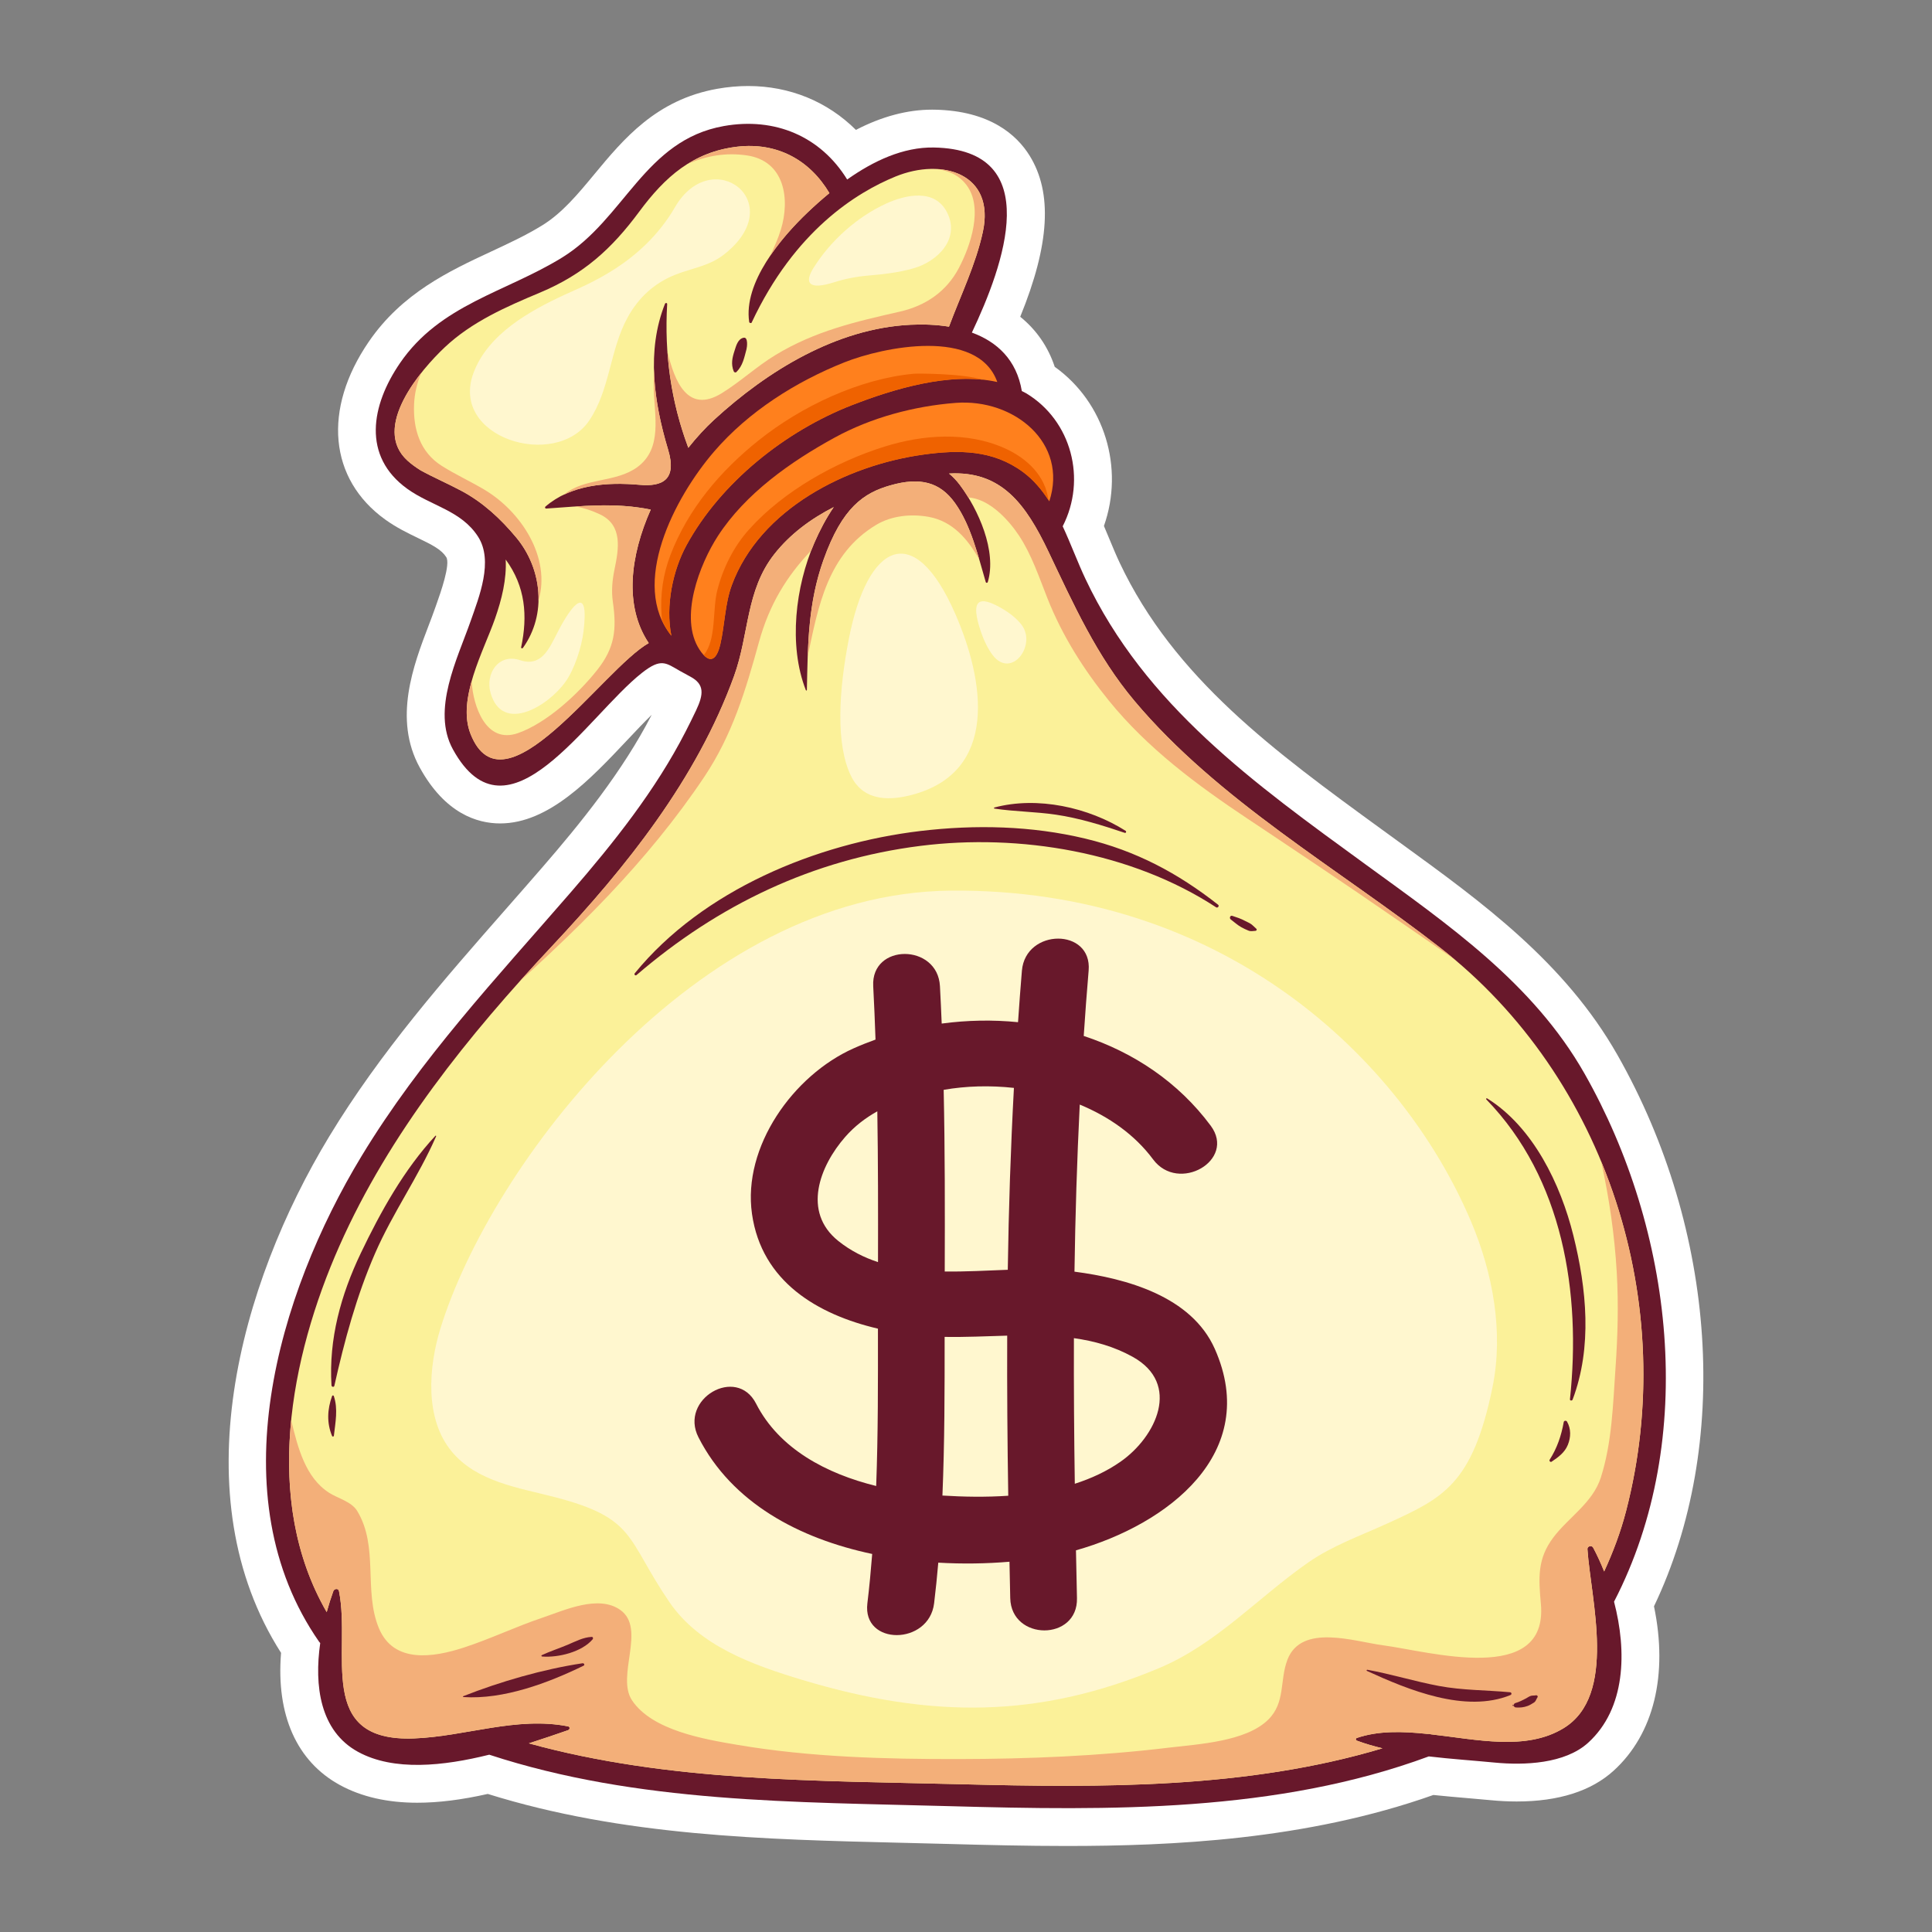 <svg id="Start_Up" height="512" viewBox="0 0 1000 1000" width="512" xmlns="http://www.w3.org/2000/svg"><rect x="0" y="0" width="1000" height="1000" fill="#808080" stroke="none"/><g><path d="m837.187 546.048c-27.225-47.938-70.161-79.104-111.683-109.244l-10.361-7.533c-55.216-40.193-107.369-78.154-135.623-138.041-1.813-3.836-3.582-8.1-5.455-12.611-.873-2.096-1.757-4.223-2.672-6.372 10.606-30.073.332-63.948-25.471-82.387-3.432-10.376-9.501-19.153-17.853-25.904 15.272-37.432 16.765-64.182 4.854-83.394-6.541-10.559-20.383-23.254-49.171-23.791l-1.304-.014c-12.764 0-25.973 3.514-39.434 10.475-14.672-14.612-34.201-22.712-55.762-22.712-5.26 0-10.65.485-16.021 1.441-31.621 5.628-48.574 26.091-63.531 44.144-8.584 10.361-16.692 20.148-27 26.507-8.275 5.104-17.155 9.242-26.555 13.618-21.561 10.043-45.996 21.421-63.275 46.65-23.943 34.967-20.596 71.099 8.531 92.047 5.805 4.174 11.721 7.029 16.941 9.553 7.67 3.705 12.132 5.99 14.633 9.889 2.32 3.617-3.107 18.885-4.891 23.899l-.986 2.788c-.977 2.798-2.111 5.752-3.285 8.824-7.769 20.342-18.409 48.197-4.555 73.4 13.139 23.908 29.871 28.928 41.596 28.928 25.169 0 46.738-22.896 65.769-43.099 4.45-4.722 8.752-9.292 12.691-13.123-15.145 29.479-37.081 56.419-56.552 78.896-6.262 7.231-12.545 14.388-18.808 21.521-31.965 36.405-65.021 74.053-91.567 117.856-46.457 76.657-76.691 186.226-24.911 267.263-2.628 32.088 8.062 56.225 30.526 68.454 11.107 6.049 24.551 9.117 39.955 9.117 10.953 0 22.941-1.494 36.501-4.557 69.944 21.84 143.157 23.588 214.01 25.283 8.248.199 16.48.396 24.692.621 19.453.539 40.289 1.039 60.865 1.039 53.979 0 124.004-3.041 189.879-26.398 5.99.633 11.918 1.137 17.689 1.631 4.107.348 8.168.693 12.15 1.08 4.5.436 8.973.656 13.289.656h.002c21.68 0 38.574-5.369 50.202-15.961 20.798-18.938 28.241-49.651 20.863-85.054 39.869-83.388 32.709-194.495-18.912-285.385z" fill="#fff"/><g><path d="m820.16 555.717c-26.639-46.902-70.712-77.241-113.418-108.341-57.297-41.721-113.979-82.184-144.934-147.791-3.979-8.432-7.5-18.029-11.758-27.182 12.469-24.276 4.604-54.705-18.892-68.827-.731-.44-1.509-.778-2.26-1.174-2.705-16.136-12.8-25.486-25.854-30.258 16.396-34.625 38.416-94.71-19.656-95.798-15.943-.297-31.383 7.016-44.893 16.564-13.741-22.316-37.346-32.386-63.832-27.673-41.076 7.313-51.238 48.022-83.682 68.04-29.26 18.053-63.121 24.24-83.955 54.665-14.941 21.821-19.713 48.167 3.811 65.085 12.35 8.883 27.889 11.154 36.621 24.768 8.066 12.574.51 31.193-3.877 43.727-6.768 19.344-20.361 45.949-9.16 66.327 28.382 51.651 69.465-17.265 97.889-39.604 9.952-7.816 12.35-5.091 19.678-.94 1.74.985 3.568 1.979 5.358 2.934 7.421 3.961 6.854 9.188 2.938 17.472-1.749 3.692-3.57 7.353-5.426 10.974-15.516 30.285-37.116 57.417-59.295 83.02-38.488 44.434-77.766 86.106-108.43 136.706-43.359 71.544-74.326 176.169-21.952 251.369.175.251.374.45.567.661-3.148 22.006-.168 45.571 19.614 56.338 18.497 10.069 44.067 7.371 67.874 1.448 76.72 25.15 158.627 24.426 238.469 26.643 82.636 2.293 169.205 3.307 247.834-25.757 11.492 1.358 23.089 2.123 34.092 3.188 15.201 1.471 36.327.724 48.422-10.29 19.43-17.692 20.121-47.182 13.373-72.978 43.735-84.509 30.647-192.477-15.266-273.316z" fill="#68182b"/><path d="m516.199 197.734c-24.326-5.501-54.263 3.805-75.195 11.949-34.416 13.389-68.009 40.03-85.756 72.69-6.93 12.754-10.877 31.1-7.748 46.682-21.567-26.61 1.439-71.322 22.145-95.361 17.814-20.683 42.262-36.127 67.426-46.15 19.984-7.961 69.043-18.125 79.128 10.19z" fill="#ff801d"/><path d="m243.526 379.813c-7.072-17.994 6.818-42.828 12.678-59.572 3.554-10.15 6.057-20.427 5.541-30.622 10.228 13.937 11.446 29.201 7.988 45.468-.108.513.646.661.938.256 12.436-17.368 9.955-41.051-3.502-57.178-8.074-9.679-17.156-18.125-28.306-24.084-7.323-3.917-14.438-6.912-21.224-10.676-2.387-1.498-4.652-3.113-6.678-4.947-18.938-17.167 6.924-47.109 19.293-58.749 14.051-13.222 31.776-20.931 49.285-28.279 22.533-9.462 37.006-22.522 51.404-41.978 13.229-17.868 27.797-30.893 50.676-33.527 20.548-2.371 37.431 6.785 47.68 24.023-4.012 3.302-7.801 6.697-11.295 10.025-13.829 13.168-33.244 36.213-30.225 56.68.082.544 1.037.814 1.265.332 22.304-47.631 54.325-67.355 74.376-75.576 24.557-10.066 51.758-1.328 45.3 28.615-3.627 16.807-11.521 32.926-17.526 49.058-6.453-1.048-13.235-1.317-19.941-.985-38.363 1.889-74.045 23.867-101.578 49.129-4.549 4.174-9.082 9.098-13.406 14.545-8.977-23.984-12.438-48.481-10.947-74.377.041-.697-.908-.715-1.131-.153-9.643 24.304-5.752 50.978 1.645 75.587 4.697 15.628-3.143 19.172-14.819 18.11-17.18-1.542-35.607-.071-48.737 11.307-.371.323-.084 1.017.406.985 18.788-1.287 35.74-3.23 54.133.539-10.564 23.755-13.944 49.799-1.041 69.088-23.681 13.333-75.051 90.71-92.252 46.956z" fill="#fbf199"/><path d="m371.538 277.499c14.306-22.104 37.858-38.633 60.519-51.027 18.947-10.365 41.143-16.284 62.604-17.939 30.271-2.33 58.335 20.827 48.45 50.95-3.709-5.829-8.07-11.054-13.521-15.093-15.631-11.586-33.244-11.666-51.87-9.063-39.595 5.527-84.39 28.117-98.935 67.551-3.546 9.61-3.656 20.669-5.938 30.572-1.79 7.754-5.318 11.166-10.8 2.783-10.738-16.42.123-44.266 9.491-58.734z" fill="#ff801d"/><path d="m830.309 813.387c-1.752-4.39-3.668-8.554-5.703-12.354-.727-1.354-3.057-.777-2.95.801 1.77 26.314 15.581 75.73-12.406 92.717-19.325 11.734-44.438 5.873-68.603 3.126-.606-.221-1.29-.292-2.025-.221-12.762-1.354-25.207-1.69-36.325 2.109-.699.238-.668 1.138 0 1.386 4.274 1.605 8.729 2.864 13.254 3.975-70.048 20.946-145.245 20.433-217.745 18.593-74.748-1.893-151.523-1.137-224.063-21.165 7.382-2.352 14.292-4.744 20.347-6.831.869-.302 1.047-1.735 0-1.942-26.578-5.307-53.137 5.193-79.752 6.224-51.434 1.987-32.493-44.384-38.879-76.261-.32-1.592-2.447-1.287-2.914 0-1.229 3.377-2.393 7.043-3.445 10.883-33.291-57.584-19.076-131.713 6.641-189.688 25.76-58.07 66.846-109.069 110.021-155.063 38.455-40.957 74.852-86.407 94.186-139.75 7.855-21.677 6.033-44.245 20.803-63.048 8.193-10.434 18.927-18.336 30.793-24.412-4.007 5.855-7.324 12.246-10.033 18.476-9.781 22.474-13.523 53.046-4.4 76.288.107.274.523.247.53-.072.475-23.408.604-44.973 8.605-67.383 9.726-27.25 20.895-34.652 34.62-38.561 15.559-4.443 25.719-1.569 33.348 9.031 8.449 11.732 11.973 27.365 16.012 41.037.152.518.885.514 1.038 0 4.808-15.961-4.92-37.633-14.456-50.307-1.748-2.32-3.625-4.246-5.593-5.873 26.962-1.498 39.595 15.461 51.555 40.597 12.966 27.245 24.856 53.802 44.432 77.098 43.138 51.351 105.444 86.745 157.862 127.459 86.873 67.482 124.252 185.335 96.578 291.921-2.796 10.752-6.691 21.144-11.333 31.21z" fill="#fbf199"/><path d="m381.619 75.925c-9.834 1.133-18.07 4.276-25.388 8.81 9.294-4.065 19.469-5.892 30.316-4.304 19.792 2.896 22.405 22.832 17.646 38.361-1.462 4.768-3.513 9.314-5.674 13.813 5.93-8.783 13.266-16.708 19.484-22.631 3.494-3.328 7.283-6.724 11.295-10.025-10.248-17.239-27.131-26.395-47.679-24.024z" fill="#f3af79"/><path d="m329.977 241.709c-11.197 8.302-27.469 5.379-38.051 14.329 11.764-5.622 25.785-6.297 39.089-5.101 11.677 1.062 19.517-2.482 14.819-18.11-4.066-13.523-7.055-27.672-7.336-41.713-.199 3.391-.213 6.791-.133 10.137.342 13.91 4.666 30.771-8.388 40.458z" fill="#f3af79"/><path d="m244.209 353.585c-.026-.405.006-.828-.014-1.232-2.742 9.633-3.895 19.258-.67 27.461 17.201 43.754 68.571-33.623 92.25-46.957-12.903-19.289-9.523-45.333 1.041-69.088-13.387-2.744-26.016-2.451-39.141-1.597 4.479.62 8.918 2.204 12.84 4.052 12.02 5.658 9.686 18.089 7.572 28.41-1.172 5.721-1.703 11.117-.864 16.964 2.035 14.157 1.005 23.674-8.093 35.16-9.8 12.372-26.078 27.442-40.993 32.695-16.859 5.933-23.156-14.481-23.928-25.868z" fill="#f3af79"/><path d="m369.674 217.226c27.533-25.262 63.215-47.24 101.578-49.129 6.706-.332 13.488-.063 19.941.985 6.006-16.132 13.899-32.251 17.526-49.058 4.587-21.268-7.827-31.787-24.193-32.52 6.163.634 11.711 3.021 15.675 8.203 8.996 11.756 2.067 31.701-3.898 43.03-6.461 12.269-17.306 19.56-30.549 22.563-23.043 5.23-43.999 10.074-64.459 22.514-9.715 5.904-18.033 13.738-27.693 19.697-17.803 10.979-24.551-6.449-28.102-21.482 1.195 16.994 4.685 33.49 10.768 49.74 4.324-5.446 8.857-10.37 13.406-14.543z" fill="#f3af79"/><path d="m453.466 271.697c8.001-4.83 18.231-5.815 27.245-4.165 12.522 2.294 20.275 11.658 26.139 22.028-3.014-10.335-6.535-20.845-12.639-29.317-7.629-10.601-17.789-13.475-33.348-9.031-13.726 3.908-24.895 11.311-34.62 38.561-5.981 16.757-7.562 33.041-8.179 49.979 5.485-26.162 10.337-52.926 35.402-68.055z" fill="#f3af79"/><path d="m210.961 238.458c2.025 1.834 4.291 3.449 6.678 4.947 6.785 3.764 13.9 6.759 21.224 10.676 11.149 5.959 20.231 14.405 28.306 24.084 7.75 9.287 11.83 21.074 11.549 32.723 6.576-22.199-8.906-46.13-28.117-57.504-7.191-4.254-14.773-7.74-21.859-12.196-11.377-7.151-14.933-19.101-14.42-31.859.232-5.747 1.578-11.185 3.725-16.312-11.088 14.017-20.752 33.054-7.086 45.441z" fill="#f3af79"/><path d="m828.764 601.194c4.144 18.879 6.943 38.024 8.074 57.507.953 16.433.488 32.921-.65 49.331-1.309 18.88-1.799 38.561-7.584 56.689-4.198 13.158-16.615 20.508-24.561 31.018-8.402 11.113-7.689 20.998-6.484 34.454 3.816 42.616-58.067 24.497-81.688 21.411-14.749-1.929-42.295-11.486-49.518 7.529-4.077 10.734-.91 22.077-9.93 30.969-11.59 11.428-36.382 12.664-51.434 14.48-36.006 4.35-72.583 5.848-108.827 5.91-37.854.063-76.868-.984-114.243-7.317-17.43-2.95-44.308-7.461-54.762-23.049-8.424-12.565 7.497-37.171-6.085-46.817-11.335-8.05-28.87.153-40.339 4.017-13.732 4.623-26.814 10.929-40.6 15.431-15.657 5.117-36.369 8.504-44.045-10.074-7.98-19.316.048-42.082-11.207-60.629-2.9-4.775-9.924-6.489-14.361-9.291-12.49-7.871-16.389-23.719-19.689-37.193-.041-.162-.07-.332-.111-.494-3.444 34.521.947 69.205 18.377 99.35 1.053-3.84 2.217-7.506 3.445-10.883.467-1.287 2.594-1.592 2.914 0 6.386 31.877-12.555 78.248 38.879 76.261 26.615-1.03 53.174-11.53 79.752-6.224 1.047.207.869 1.641 0 1.942-6.055 2.087-12.965 4.479-20.347 6.831 72.54 20.028 149.315 19.272 224.063 21.165 72.5 1.84 147.697 2.354 217.745-18.593-4.524-1.11-8.979-2.369-13.254-3.975-.668-.248-.699-1.147 0-1.386 11.118-3.8 23.563-3.463 36.325-2.109.735-.071 1.419 0 2.025.221 24.164 2.747 49.277 8.608 68.603-3.126 27.987-16.986 14.176-66.402 12.406-92.717-.106-1.578 2.224-2.154 2.95-.801 2.035 3.801 3.951 7.965 5.703 12.354 4.643-10.065 8.537-20.458 11.33-31.212 15.698-60.456 10.446-124.525-12.872-180.98z" fill="#f3af79"/><path d="m284.684 493.456c10.336-9.746 20.494-19.662 30.412-30.164 18.068-19.122 34.763-39.262 49.406-61.145 14.537-21.732 21.466-44.871 28.333-69.799 5.363-19.469 14.321-34.045 27.044-47.43.525-1.349 1.064-2.68 1.629-3.979 2.709-6.229 6.026-12.62 10.033-18.476-11.866 6.076-22.6 13.979-30.793 24.412-14.77 18.803-12.947 41.371-20.803 63.048-19.334 53.343-55.73 98.793-94.186 139.75-5.682 6.054-11.324 12.201-16.904 18.43 4.128-3.796 8.293-7.596 12.369-11.409 1.177-1.056 2.31-2.154 3.46-3.238z" fill="#f3af79"/><path d="m527.375 277.135c6.579 9.921 10.44 21.597 14.796 32.592 7.642 19.289 18.72 36.824 31.763 52.907 20.031 24.707 45.568 43.65 71.838 61.154 25.426 16.941 50.836 33.91 75.967 51.287 10.44 7.219 21.105 14.418 31.589 21.885-2.705-2.285-5.458-4.525-8.267-6.706-52.418-40.714-114.725-76.108-157.862-127.459-19.575-23.296-31.466-49.853-44.432-77.098-11.96-25.136-24.593-42.095-51.555-40.597 1.968 1.627 3.845 3.553 5.593 5.873 1.479 1.965 2.957 4.169 4.391 6.512 10.852.684 20.8 11.545 26.179 19.65z" fill="#f3af79"/><path d="m761.366 632.145c-35.799-84.446-128.217-172.45-269.302-171.155-132.031 1.211-238.197 142.404-264.117 226.68-6.059 19.702-8.369 46.664 5.99 63.794 13.014 15.524 34.283 18.529 53.073 23.404 42.524 11.036 36.862 21.326 59.518 54.44 15.479 22.631 43.093 32.475 68.568 40.16 67.28 20.293 122.907 19.82 184.546-5.932 30.068-12.561 51.379-36.621 77.531-54.831 12.568-8.752 26.969-13.789 40.85-20.135 28.801-13.163 44.15-20.071 54.487-70.54 5.793-28.275.329-58.825-11.144-85.885z" fill="#fff7cf"/><path d="m494.394 317.61c-21.52-49.129-45.347-36.226-54.966 12.728-5.291 26.907-6.996 54.917 1.079 71.354 6.935 14.117 21.896 12.282 31.69 9.674 44.663-11.918 37.581-58.654 22.197-93.756z" fill="#fff7cf"/><path d="m507.009 324.793c1.821 5.94 4.126 10.726 6.649 14.099 9.738 13.02 23.235-5.051 15.014-15.614-2.237-2.874-5.738-5.933-11.057-8.909-13.406-7.512-13.988-.617-10.606 10.424z" fill="#fff7cf"/><path d="m349.379 107.222c-17.049 29.35-45.818 40.102-57.129 45.342-18.264 8.459-39.518 20.301-47.087 40.237-12.835 33.815 42.362 50.608 59.814 24.874 10.87-16.027 10.614-36.693 20.004-53.59 5.597-10.074 13.585-17.467 24.281-21.785 8.871-3.584 17.73-4.488 25.538-10.609 34.386-26.962-6.257-57.467-25.421-24.469z" fill="#fff7cf"/><path d="m490.133 109.815c-6.283-12.228-21.102-9.191-31.54-4.411-14.751 6.755-28.607 19.011-37.494 33.212-4.929 7.88-2.507 11.653 10.596 7.498 5.698-1.813 11.575-2.978 18.063-3.518 7.814-.656 15.561-1.569 23.118-3.732 12.402-3.549 24.326-15.287 17.257-29.049z" fill="#fff7cf"/><path d="m288.315 327.819c-4.209 8.266-8.266 17.494-19.158 13.879-11.127-3.697-18.108 6.998-15.221 17.018 6.07 21.074 29.715 6.912 38.771-5.842 4.631-6.521 8.314-17.777 9.329-26.147 2.874-23.791-5.315-15.44-13.721 1.092z" fill="#fff7cf"/><path d="m355.248 282.374c17.747-32.66 51.34-59.302 85.756-72.69 18.823-7.326 44.916-15.548 67.676-13.142-10.389-3.26-33.824-3.265-35.572-3.103-28.25 2.572-58.384 16.888-80.395 34.454-19.851 15.844-36.527 35.484-45.699 59.383-3.811 9.93-5.363 20.615-4.571 31.202.069.944.207 1.88.345 2.815 1.261 2.707 2.742 5.329 4.713 7.762-3.13-15.581.818-33.927 7.747-46.681z" fill="#ef6200"/><path d="m519.866 231.94c-19.491-8.675-42.302-6.971-62.112-.755-25.273 7.929-52.061 22.905-69.889 42.692-8.104 8.995-13.555 19.938-16.572 31.59-2.654 10.254-.317 25.445-7.027 33.627 4.228 4.434 7.045 1.002 8.581-5.645 2.282-9.903 2.393-20.962 5.938-30.572 14.545-39.434 59.34-62.023 98.935-67.551 18.626-2.604 36.239-2.523 51.87 9.063 5.234 3.877 9.446 8.869 13.058 14.418-1.521-12.281-10.728-21.501-22.782-26.867z" fill="#ef6200"/><g fill="#68182b"><path d="m381.194 192.526c3.333-3.318 3.996-7.398 5.195-11.783.285-1.043.943-6.381-1.467-5.932-3.024.563-3.912 4.232-4.73 6.741-1.201 3.684-1.898 6.89-.439 10.591.232.59.945.878 1.441.383z"/><path d="m556.145 658.211c.416-28.882 1.299-57.731 2.729-86.483 15.053 6.229 28.464 15.574 37.966 28.373 13.119 17.666 43.123.477 29.826-17.432-16.799-22.621-39.994-37.975-65.732-46.461.763-11.289 1.567-22.563 2.541-33.803 1.925-22.198-32.631-22.014-34.539 0-.77 8.869-1.369 17.773-2.006 26.674-13.104-1.299-26.41-1.043-39.51.72-.26-6.458-.562-12.921-.908-19.374-1.191-22.15-35.735-22.267-34.539 0 .494 9.21.867 18.434 1.191 27.658-3.858 1.385-7.663 2.9-11.392 4.564-31.157 13.92-57.514 50.811-52.544 85.666 5.005 35.123 34.02 52.102 65.19 59.396.027 27.047.097 54.296-.911 81.438-25.59-6.301-50.188-19.141-62.164-42.626-10.119-19.846-39.918-2.365-29.821 17.432 17.328 33.982 52.126 52.385 89.924 60.377-.681 8.541-1.462 17.063-2.493 25.541-2.686 22.076 31.886 21.82 34.539 0 .85-6.989 1.557-14.01 2.16-21.043 12.602.741 25.049.521 36.85-.473.135 6.277.25 12.574.396 18.844.522 22.234 35.063 22.289 34.54 0-.193-8.23-.352-16.496-.52-24.749 47.264-13.353 95.862-50.23 71.857-104.279-12.083-27.215-45.71-36.434-72.63-39.96zm-31.342-95.114c-1.688 31.283-2.717 62.693-3.18 94.139-10.789.414-21.809 1.034-32.629.891.102-31.311.122-62.688-.549-94.03 11.526-2.012 23.965-2.368 36.358-1zm-87.312 25.351c4.837-5.522 10.477-9.822 16.608-13.23.416 26.017.416 52.047.357 78.047-7.313-2.406-14.231-5.888-20.541-10.934-18.849-15.084-9.612-38.826 3.576-53.883zm50.31 185.646c1.14-27.349 1.153-54.827 1.14-82.121 10.661.188 21.538-.347 32.384-.644-.104 27.668.105 55.304.543 82.863-11.594.791-23.195.577-34.067-.098zm92.197-17.531c-7.166 5.01-15.189 8.701-23.679 11.432-.37-25.072-.548-50.203-.463-75.366 10.556 1.489 20.796 4.322 30.425 9.665 25.201 13.982 12.159 41.38-6.283 54.269z"/><path d="m301.555 860.896c-20.381 3.067-42.574 9.472-61.75 17.04-.243.095-.211.441.063.459 20.758 1.358 43.826-7.264 62.214-16.248.754-.369.177-1.354-.527-1.251z"/><path d="m306.264 847.257c-4.521.22-8.424 2.396-12.537 4.114-4.404 1.839-8.977 3.323-13.307 5.339-.371.17-.146.674.191.701 8.34.661 20.598-2.339 26.16-8.928.377-.445.17-1.258-.507-1.226z"/><path d="m781.617 875.913c-12.383-1.16-24.555-.958-36.849-3.266-12.446-2.334-24.546-6.103-37.009-8.378-.334-.063-.604.427-.249.589 21.423 9.827 50.975 22.01 74.302 12.503.777-.315.663-1.367-.195-1.448z"/><path d="m795.013 877.487c-.901.197-1.677.031-2.597.274-.882.229-1.754.927-2.564 1.345-1.732.891-3.604 1.879-5.492 2.393-.522.139-.83.603-.857 1.124-.148-.063-.297-.13-.445-.198-.252.055-.264.477 0 .521.162-.004.324-.008.486-.013.101.521.636.832 1.126.858 2.192.108 3.908-.021 6.015-.787 1.139-.408 2.191-1.097 3.217-1.723 1.142-.696 1.191-1.771 1.904-2.766.386-.537-.247-1.149-.793-1.028z"/><path d="m225.365 587.878c-16.207 17.408-28.459 39.49-38.656 60.84-10.281 21.523-16.596 44.389-15.129 68.35.049.818 1.289 1.07 1.484.203 5.236-23.414 11.473-46.503 21.07-68.545 9.113-20.935 22.486-39.701 31.598-60.564.1-.225-.173-.491-.367-.284z"/><path d="m171.883 722.599c-2.475 6.863-2.818 13.857-.016 20.63.212.513.891.432.954-.13.763-6.881 2.231-13.735-.034-20.5-.152-.45-.744-.436-.904 0z"/><path d="m769.718 568.507c-.337-.207-.682.266-.414.54 39.772 40.944 49.149 100.21 43.303 155.189-.09.841 1.12.872 1.378.188 10.257-27.177 7.246-57.372.373-84.99-6.573-26.412-20.768-56.063-44.64-70.927z"/><path d="m809.387 736.06c-1.262 7.047-3.402 13.397-7.279 19.492-.389.611.394 1.425 1.008 1.012 3.484-2.353 6.775-4.709 8.4-8.717 1.595-3.935 1.707-8.266-.42-12.012-.376-.661-1.563-.594-1.709.225z"/><path d="m629.481 469.629c.795.522 1.783-.729 1.025-1.327-20.938-16.473-42.656-27.969-68.688-34.22-27.876-6.692-57.001-7.335-85.375-3.962-53.956 6.413-112.766 30.609-147.872 73.631-.523.643.277 1.465.918.917 42.328-36.348 91.236-59.833 146.954-66.849 51.309-6.458 109.221 3.162 153.038 31.81z"/><path d="m546.514 421.669c12.063 1.777 24.125 5.515 35.652 9.409.639.22.976-.71.443-1.048-19.173-12.156-45.597-17.998-67.91-12.066-.259.067-.293.513 0 .558 10.541 1.582 21.246 1.596 31.815 3.147z"/><path d="m647.938 478.579c-1.01-.805-2.318-1.3-3.455-1.907-2.113-1.138-4.349-1.889-6.629-2.622-1.189-.383-1.662 1.229-.789 1.875 1.849 1.372 3.473 2.915 5.496 4.035 1.162.639 2.356 1.2 3.582 1.699 1.36.559 2.365.18 3.721.135.495-.018.859-.679.433-1.043-.89-.765-1.422-1.426-2.359-2.172z"/></g></g></g></svg>